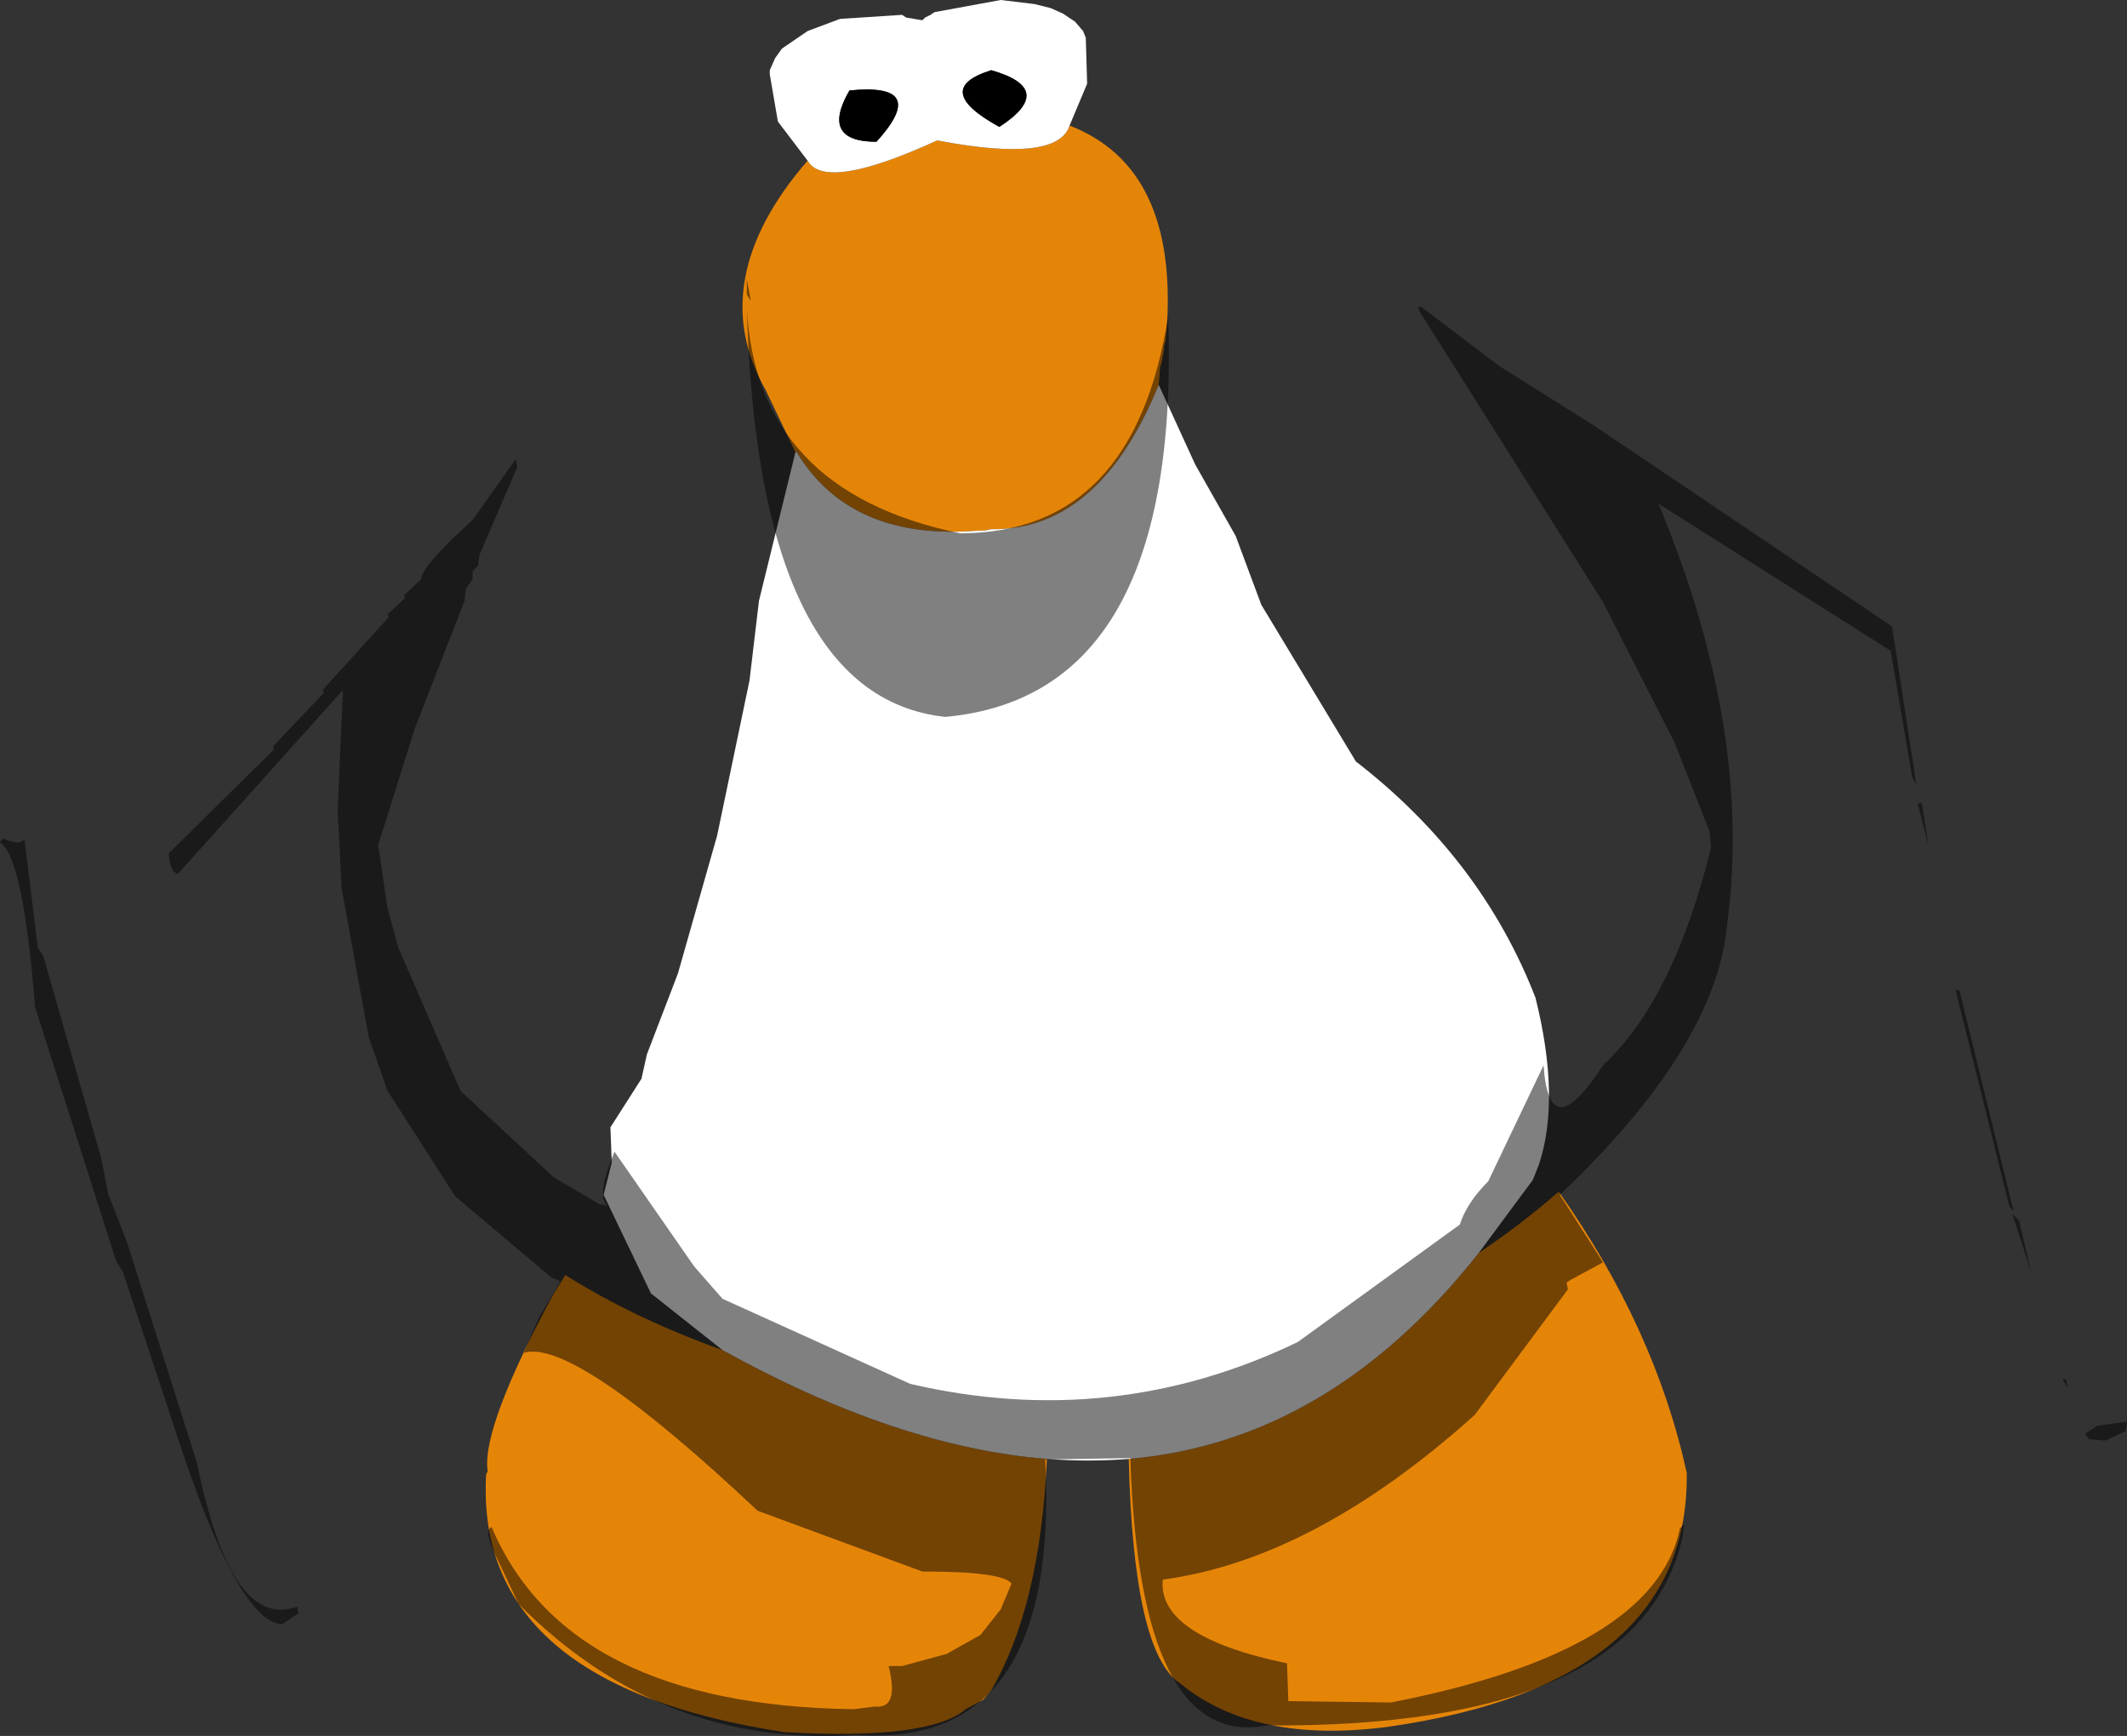 <?xml version="1.0" encoding="UTF-8" standalone="no"?>
<svg xmlns:ffdec="https://www.free-decompiler.com/flash" xmlns:xlink="http://www.w3.org/1999/xlink" ffdec:objectType="shape" height="321.45px" width="393.75px" xmlns="http://www.w3.org/2000/svg">
  <rect width="100%" height="100%" fill="#333333" stroke="none"/>
  <g transform="matrix(1.0, 0.0, 0.0, 1.0, 201.75, 118.75)">
    <path d="M-3.75 -95.5 Q16.25 -87.75 14.25 -58.0 L14.0 -55.5 13.75 -54.75 13.75 -54.0 13.25 -51.5 13.0 -50.75 13.0 -50.5 12.75 -47.5 Q1.75 -20.5 -18.25 -20.75 L-19.5 -20.5 -20.5 -20.5 Q-44.25 -18.5 -54.25 -35.0 L-54.5 -35.0 -60.0 -46.5 Q-71.5 -66.75 -52.25 -89.0 -49.0 -83.25 -28.25 -92.75 -6.0 -88.5 -3.75 -95.5 M72.0 113.25 Q80.1 107.8 86.8 101.9 104.65 127.2 110.5 154.0 111.0 193.0 55.25 201.0 30.5 204.25 16.75 193.0 8.05 187.3 7.2 151.4 44.4 148.2 72.0 113.25 M-7.95 151.4 Q-9.15 178.6 -18.25 194.25 L-19.75 196.0 -23.0 197.75 Q-29.75 203.5 -56.5 202.0 -114.0 193.25 -111.75 154.25 L-111.5 153.75 -111.5 153.5 Q-112.5 145.5 -99.5 121.25 L-97.1 117.35 Q-84.4 125.35 -68.0 131.25 -35.6 149.2 -7.95 151.4" fill="#e58508" fill-rule="evenodd" stroke="none"/>
    <path d="M12.75 -47.5 L19.5 -32.75 27.0 -19.5 31.75 -6.75 49.25 22.25 Q72.5 40.25 82.5 66.0 87.15 84.7 83.15 96.85 L82.0 99.75 72.0 113.25 Q44.4 148.2 7.2 151.4 -0.2 152.0 -7.95 151.4 -35.6 149.2 -68.0 131.25 L-81.25 120.75 -90.0 102.5 -88.5 96.5 -88.75 90.0 -83.0 81.0 -82.0 76.5 -76.25 61.5 -69.0 36.0 -63.0 7.25 -61.25 -7.5 -54.5 -35.0 -54.25 -35.0 Q-44.25 -18.5 -20.5 -20.5 L-19.5 -20.5 -18.25 -20.75 Q1.75 -20.5 12.75 -47.5 M-52.25 -89.0 L-57.75 -96.25 -59.25 -105.0 -59.25 -105.75 -58.25 -108.0 -57.0 -109.75 -52.25 -113.0 -46.25 -115.25 -34.75 -116.0 -34.0 -115.5 -31.0 -115.0 -30.5 -115.5 -29.5 -116.0 -28.75 -116.5 -16.5 -118.75 -10.25 -118.0 -7.25 -117.25 -5.0 -116.25 -2.75 -114.75 -1.25 -113.0 -0.75 -111.75 -0.5 -103.25 -3.75 -95.5 Q-6.0 -88.5 -28.25 -92.75 -49.0 -83.25 -52.25 -89.0 M-18.25 -105.75 Q-29.5 -102.25 -16.75 -95.25 -6.0 -102.25 -18.25 -105.75 M-39.5 -92.5 Q-29.5 -103.5 -44.5 -102.0 -50.0 -92.5 -39.5 -92.5" fill="#ffffff" fill-rule="evenodd" stroke="none"/>
    <path d="M-39.5 -92.5 Q-50.0 -92.5 -44.5 -102.0 -29.5 -103.5 -39.5 -92.5 M-18.25 -105.75 Q-6.0 -102.25 -16.75 -95.25 -29.5 -102.25 -18.25 -105.75" fill="#000000" fill-rule="evenodd" stroke="none"/>
    <path d="M75.75 -51.0 L93.25 -40.0 148.5 -2.75 153.0 26.5 152.25 25.25 148.25 1.75 105.25 -25.5 Q122.75 16.5 118.0 52.25 116.0 75.0 87.0 102.5 L95.0 115.0 89.0 118.25 88.25 118.75 88.5 120.0 71.25 143.25 Q41.5 170.0 13.5 173.75 12.5 184.25 36.5 189.25 L36.75 196.25 55.75 196.5 Q104.5 187.0 109.25 164.25 L110.0 163.5 109.75 165.75 Q101.75 201.25 32.75 200.75 9.25 205.25 7.5 151.25 L-8.25 151.5 Q-5.5 205.0 -43.0 202.5 -79.25 205.0 -105.75 178.25 L-110.0 169.25 Q-112.25 164.75 -110.75 164.0 -96.75 197.0 -43.75 197.75 L-39.75 197.25 Q-35.25 197.75 -37.25 189.75 L-34.75 189.75 -26.5 187.5 -20.25 184.0 -16.5 179.25 -14.5 174.5 Q-16.0 172.25 -31.0 172.25 L-61.5 161.0 Q-95.5 129.0 -104.75 131.75 L-102.0 125.25 -98.25 119.0 -98.0 118.5 -99.75 117.75 -117.5 102.75 -130.0 83.25 -133.5 73.25 -138.5 45.75 -139.25 31.25 -138.25 9.0 -168.75 43.0 Q-170.25 43.0 -170.5 39.25 L-151.0 20.0 -151.25 19.5 -141.75 9.5 -142.0 9.0 -129.75 -4.5 -130.0 -5.0 -126.75 -8.0 -127.0 -8.5 -123.75 -11.5 Q-124.0 -13.0 -118.25 -18.75 L-114.25 -22.5 -106.25 -33.75 -106.0 -32.25 -113.0 -16.0 -113.25 -14.0 -114.25 -13.0 -114.25 -11.5 -115.5 -9.75 -115.75 -7.5 -125.0 16.25 -131.75 37.75 -130.0 49.5 -128.0 56.75 -116.5 83.25 -99.25 99.25 -90.75 104.25 -89.25 104.5 Q-91.5 103.0 -88.0 94.5 L-73.25 115.75 -68.0 121.75 -33.25 137.5 Q4.25 146.25 38.5 129.75 L68.5 108.0 Q69.75 104.0 73.75 100.0 L84.0 78.5 Q85.0 94.0 95.0 78.5 108.0 66.5 115.0 38.25 L114.75 35.25 108.25 18.75 95.0 -7.25 61.25 -60.75 60.75 -61.75 61.25 -62.0 75.75 -51.0 M170.75 106.0 L172.0 107.25 174.25 116.75 170.75 106.0 M170.25 104.75 L160.25 64.5 161.0 64.75 171.0 105.5 170.25 104.75 M180.0 136.5 L180.75 136.75 181.0 138.25 180.0 136.5 M186.5 145.25 L192.0 144.5 191.75 146.25 188.0 148.0 185.0 147.75 184.25 146.75 186.5 145.25 M153.25 30.0 L154.0 30.0 155.25 37.75 153.25 30.0 M-63.5 -64.25 L-63.5 -67.0 -62.75 -63.0 -63.5 -64.25 M-24.0 -20.0 Q8.25 -20.0 14.5 -60.25 17.0 10.0 -26.75 14.0 -61.5 10.25 -63.5 -61.75 -61.75 -27.75 -24.0 -20.0 M-146.5 180.0 L-149.5 182.0 Q-157.75 181.75 -169.25 146.25 L-179.0 116.75 -180.25 114.75 -195.25 67.75 Q-197.5 39.75 -201.75 37.25 L-201.25 36.5 Q-197.75 38.0 -197.25 36.5 L-194.75 56.75 -193.75 58.25 -183.0 95.75 -181.75 102.25 -178.25 111.25 -165.25 152.25 Q-159.0 183.25 -146.75 178.75 L-146.5 180.0" fill="#000000" fill-opacity="0.498" fill-rule="evenodd" stroke="none"/>
  </g>
</svg>

